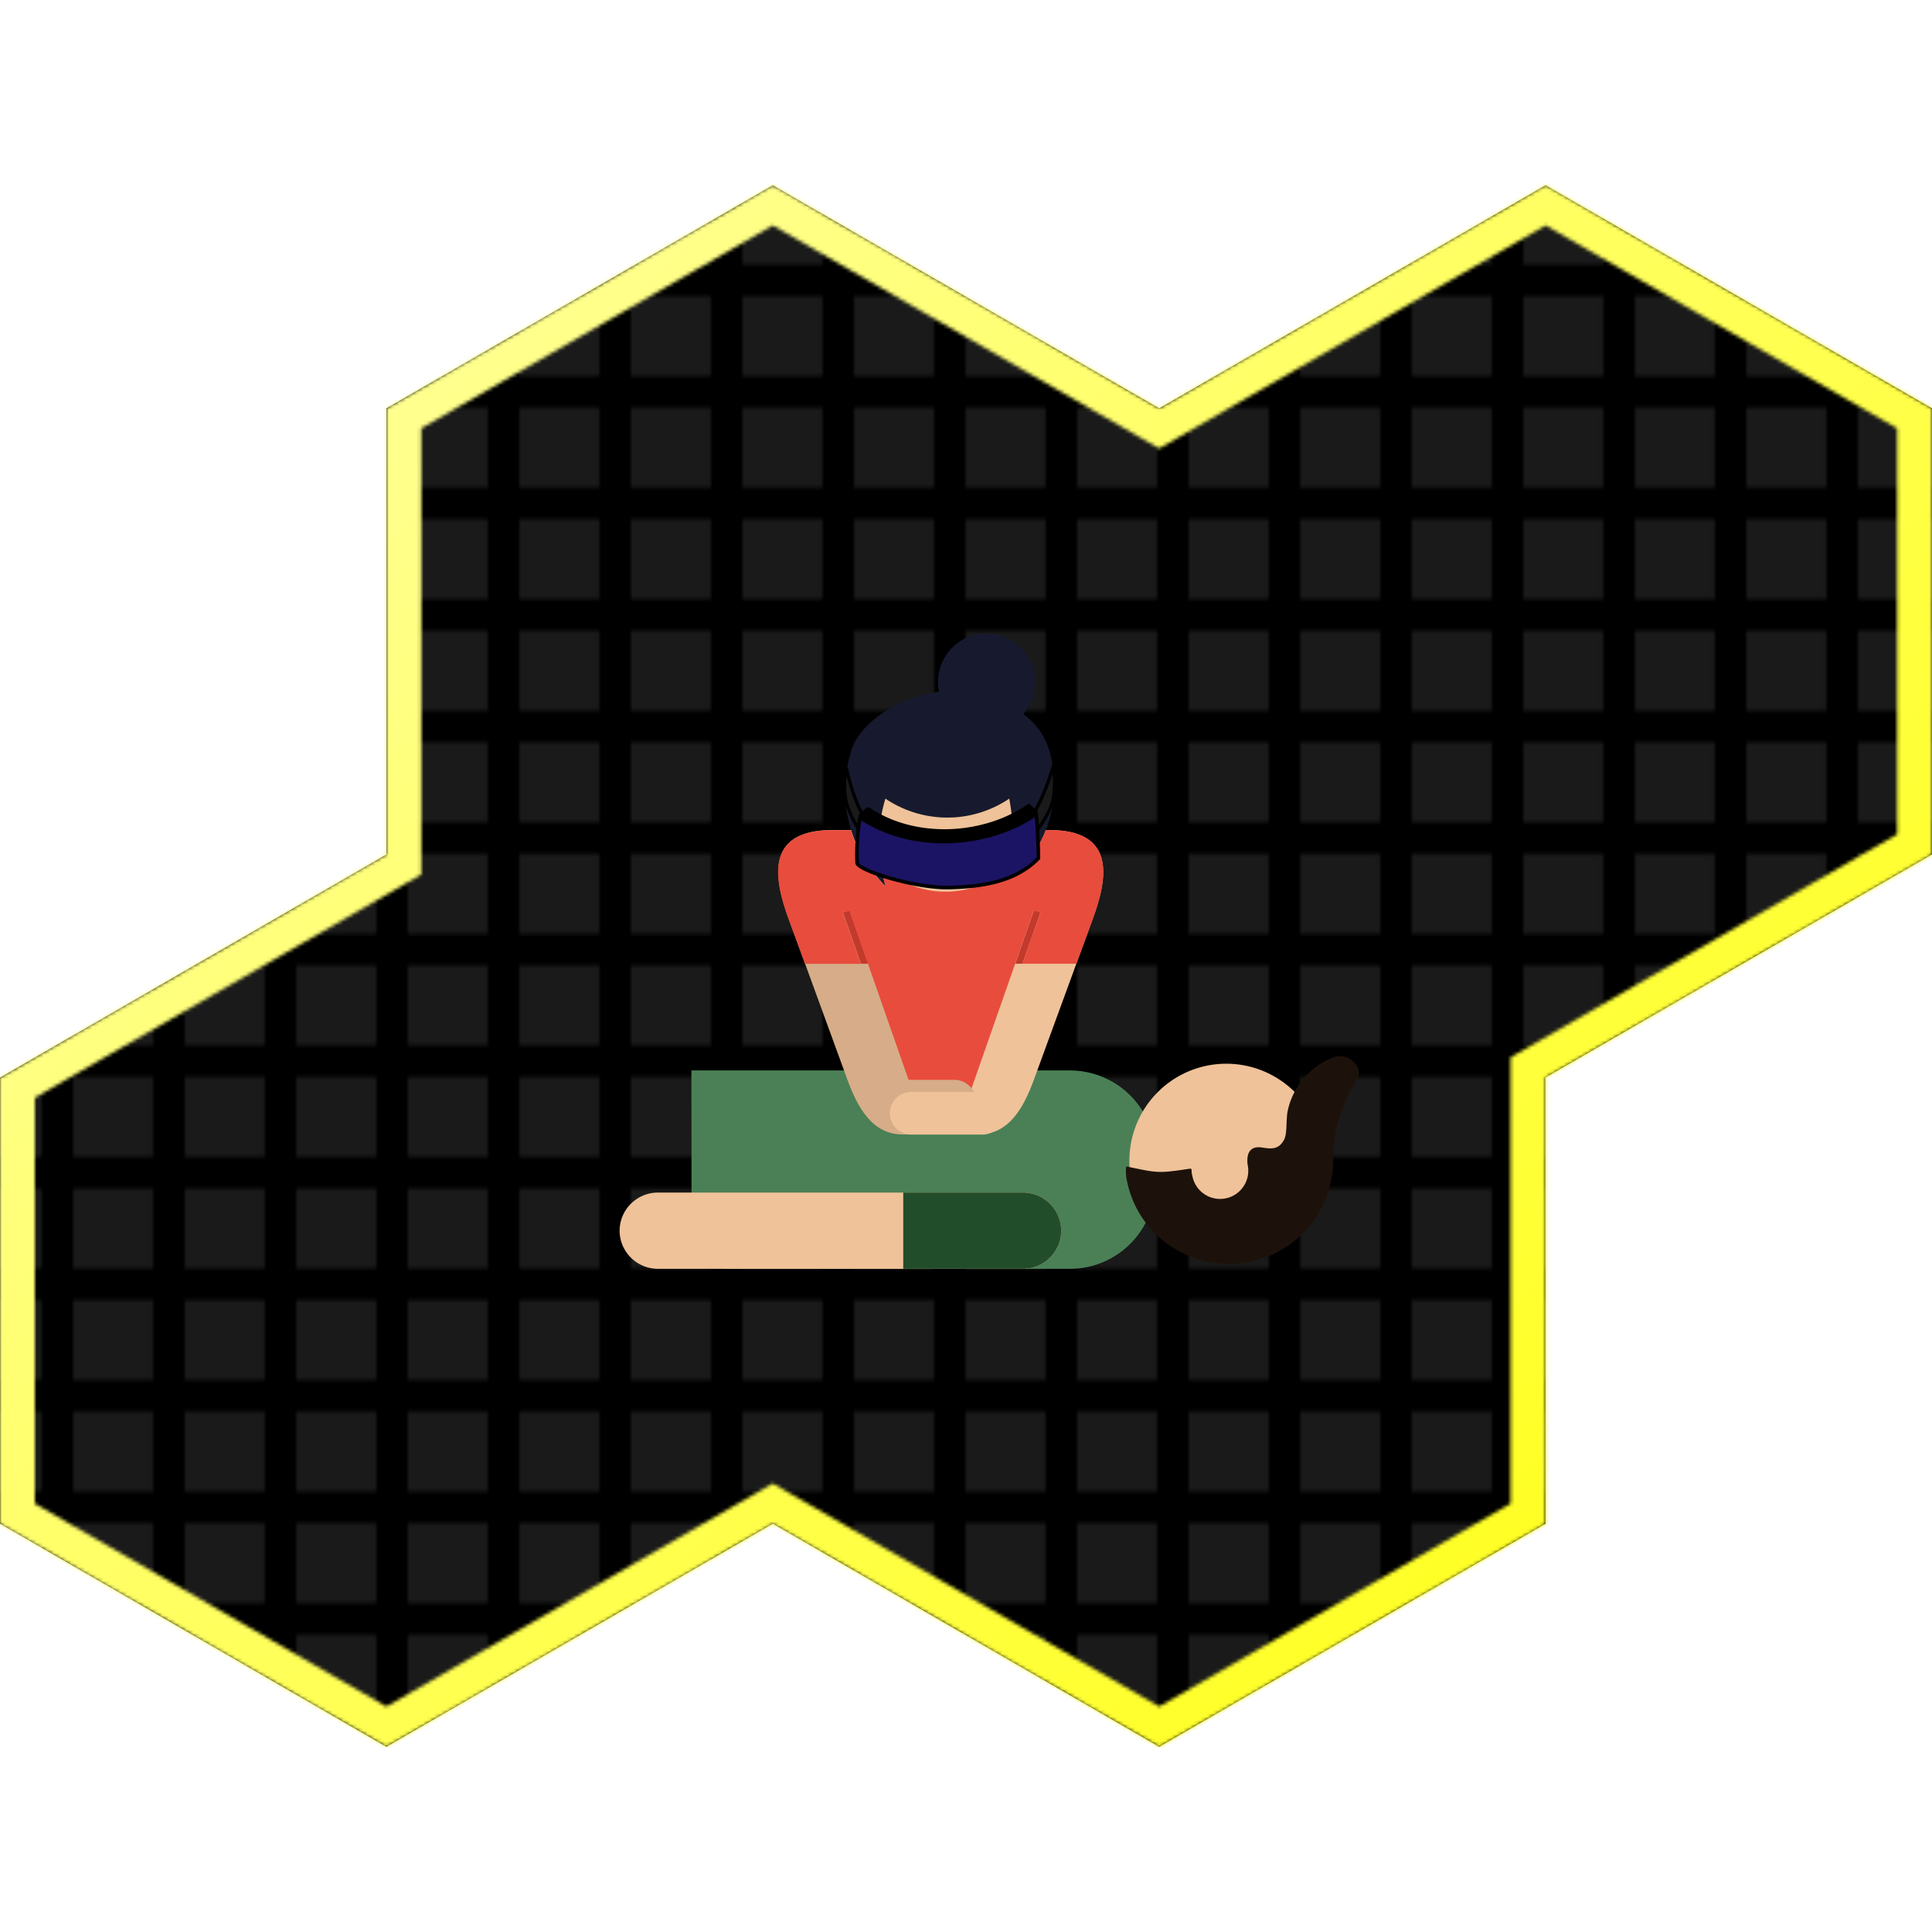 <svg xmlns="http://www.w3.org/2000/svg" xmlns:xlink="http://www.w3.org/1999/xlink" viewBox="0 0 554.25 554.25"><defs><style>.cls-1{fill:#fff;}.cls-2{fill:none;}.cls-16,.cls-3{fill:#1a1a1a;}.cls-4{fill:url(#New_Pattern);}.cls-5{mask:url(#mask);}.cls-6{fill:url(#linear-gradient);}.cls-7{fill:#4b8056;}.cls-11,.cls-12,.cls-13,.cls-14,.cls-15,.cls-16,.cls-17,.cls-18,.cls-19,.cls-7,.cls-8,.cls-9{fill-rule:evenodd;}.cls-10,.cls-8{fill:#efc299;}.cls-9{fill:#d6ad88;}.cls-11{fill:#224d2a;}.cls-12{fill:#1c120b;}.cls-13{fill:#171a2e;}.cls-14{fill:#c23a2c;}.cls-15{fill:#e84c3d;}.cls-16,.cls-17,.cls-18{stroke:#000;stroke-miterlimit:10;}.cls-16,.cls-17{stroke-width:0.92px;}.cls-18{fill:#1b1464;stroke-width:1.02px;}</style><pattern id="New_Pattern" data-name="New Pattern" width="32" height="32" patternTransform="translate(-213 -307.67)" patternUnits="userSpaceOnUse" viewBox="0 0 32 32"><rect class="cls-2" width="32" height="32"/><rect width="32" height="32"/><rect class="cls-3" x="9.96" y="8.58" width="23" height="23"/><rect class="cls-3" x="-22.04" y="8.58" width="23" height="23"/></pattern><mask id="mask" x="0" y="0" width="554.26" height="554.25" maskUnits="userSpaceOnUse"><path class="cls-1" d="M443.4,64.67,544.25,122.9V239.35l-105.9,61.11-5,2.89v5.78l0,122.22L332.55,489.58,226.7,428.46l-5-2.89-5,2.89L110.85,489.58,10,431.35V314.9l105.85-61.11,5-2.89v-128L221.7,64.67l105.85,61.11,5,2.89,5-2.89L443.4,64.67m0-11.55-110.85,64-110.85-64-110.85,64v128L0,309.13v128l110.85,64,110.85-64,110.85,64,110.85-64-.05-128,110.9-64v-128l-110.85-64Z"/></mask><linearGradient id="linear-gradient" x1="554.25" y1="554.25" x2="0" gradientUnits="userSpaceOnUse"><stop offset="0" stop-color="#ff0"/><stop offset="1" stop-color="#ffffb4"/></linearGradient></defs><title>Hex</title><g id="CPR-VR"><polygon class="cls-4" points="443.35 309.13 554.25 245.13 554.25 117.13 443.4 53.13 332.55 117.13 221.7 53.13 110.85 117.13 110.85 245.13 0 309.13 0 437.13 110.85 501.13 221.7 437.13 332.55 501.13 443.4 437.13 443.35 309.13"/><g class="cls-5"><g id="Outline"><rect class="cls-6" width="554.25" height="554.25"/></g></g><path class="cls-7" d="M198.35,307.09H307a24.5,24.5,0,0,1,24.43,24.43v8A24.5,24.5,0,0,1,307,364h-99.5V351.77h-9.1Z"/><path class="cls-8" d="M269.88,238.11h31.05c19.21,0,16.92,13.61,12.54,25.55l-16.76,45.79c-3,8.28-7.21,16-16,16H269.88Z"/><path class="cls-9" d="M269.88,238.11H238.83c-19.21,0-16.92,13.61-12.54,25.55L243,309.46c3,8.28,7.21,16,16,16h10.81Z"/><path class="cls-9" d="M253.51,309.71h20.37a6.14,6.14,0,0,1,6.13,6.13h0a6.14,6.14,0,0,1-6.13,6.13H253.51a6.14,6.14,0,0,1-6.13-6.13h0A6.14,6.14,0,0,1,253.51,309.71Z"/><path class="cls-10" d="M261.43,313.24H281.8a6.12,6.12,0,0,1,6.12,6.12v0a6.13,6.13,0,0,1-6.13,6.13H261.43a6.13,6.13,0,0,1-6.13-6.13v0a6.12,6.12,0,0,1,6.12-6.12Z"/><path class="cls-8" d="M293.51,342.12H188.68a11,11,0,0,0-10.93,10.93h0A11,11,0,0,0,188.68,364H293.51a11,11,0,0,0,10.93-10.93h0A11,11,0,0,0,293.51,342.12Z"/><path class="cls-11" d="M293.51,342.12H259.12V364h34.39a11,11,0,0,0,10.93-10.93h0A11,11,0,0,0,293.51,342.12Z"/><path class="cls-8" d="M351.79,360.76A27.8,27.8,0,1,0,324,333,27.85,27.85,0,0,0,351.79,360.76Z"/><path class="cls-12" d="M353.08,362.65c-14.42,0-26.82-9.57-29.75-23.75a12.46,12.46,0,0,1-.26-4.28c8.82,1.8,8.83,2.1,18,.69,1.2-.19.49.29,1,2.07a8.09,8.09,0,1,0,15.84-3.29c-.36-3.06.58-5.45,4.15-4.89,2.66.42,4.76.63,6.28-2.18,1-1.77.55-5.77,1.06-8.29a21.28,21.28,0,0,1,13.25-15.45c4.09-1.44,8.67,2.86,6.73,6.16-4.87,8.28-6.79,14.11-6.92,23.79C382.15,349.52,369.33,362.11,353.08,362.65Z"/><path class="cls-13" d="M244.21,215.42A37.88,37.88,0,0,0,252,252c2.28,2.57,2.16,2.78,1.41-.28a42.85,42.85,0,0,1,.59-22.59,31.77,31.77,0,0,0,35.54,0,72.38,72.38,0,0,1,.8,20c-.33,3.56-.76,3.77,2.18.75A35.07,35.07,0,0,0,302.37,224c-.46-11.9-5-18.53-16-23.12-9.5-4-19.26-3.35-28.48,1C251.62,204.94,246,209.61,244.21,215.42Z"/><path class="cls-8" d="M252.69,248.17a26.58,26.58,0,0,0,37.76-.46,71.94,71.94,0,0,0-.91-18.6,31.77,31.77,0,0,1-35.54,0A42.85,42.85,0,0,0,252.69,248.17Z"/><path class="cls-13" d="M277.18,183a14,14,0,0,0-7.8,15.57,33.17,33.17,0,0,1,17,2.39,33.86,33.86,0,0,1,7.14,3.91A13.95,13.95,0,0,0,277.18,183Z"/><polygon class="cls-14" points="291.25 276.47 296.63 261.1 298.5 261.75 293.34 276.47 291.25 276.47"/><polygon class="cls-14" points="249.07 276.47 243.71 261.14 241.84 261.79 246.98 276.47 249.07 276.47"/><path class="cls-15" d="M298.5,261.75l-5.15,14.72H308.8l4.69-12.8c4.37-11.94,6.67-25.55-12.54-25.55H300a34.92,34.92,0,0,1-7.51,11.7c-2.94,3-2.51,2.81-2.18-.74q.06-.68.12-1.37A26.59,26.59,0,0,1,272,255.8c-.72,0-1.45,0-2.16,0a26.59,26.59,0,0,1-17.19-7.6q.28,1.78.71,3.53c.75,3.06.87,2.85-1.41.28a37.82,37.82,0,0,1-7.83-13.86h-5.34c-19.21,0-16.92,13.61-12.54,25.55l4.69,12.8h16l-5.14-14.68,1.86-.65,16.08,46,.91,2.62h13.18a6.13,6.13,0,0,1,4.89,2.44l1.77-5.06,16.1-46Z"/><path class="cls-16" d="M248.47,241.33s-5.32-7.37-6-12.91.48-7.42.48-7.42,2.53,11.31,5.9,14.47"/><path class="cls-16" d="M295.7,240.53s5.86-6.61,6.56-12.15-.21-8.19-.21-8.19-3.34,11.31-6.71,14.47"/><path class="cls-17" d="M272.48,251c8.51-.23,17.05-1.53,22.92-7.59h0a87.06,87.06,0,0,0-.56-12.11h0c-13.08,8.83-32.49,9.65-45.57.82h0a57.41,57.41,0,0,0-.75,11.74C248.61,245.82,263.66,251.26,272.48,251Z"/><path class="cls-18" d="M272.42,254.62c9.44-.25,19-1.68,25.49-8.41,0,0-.12-8.13-.64-12.59h0c-14.51,9.79-36,10.7-50.55.91h0a63.69,63.69,0,0,0-.84,13C246,249.7,262.64,254.88,272.42,254.62Z"/><polygon class="cls-19" points="246.36 233.68 248.93 231.37 248.87 235.87 246.36 233.68"/><polygon class="cls-19" points="297.68 232.73 295.21 230.52 294.74 235.2 297.68 232.73"/></g></svg>